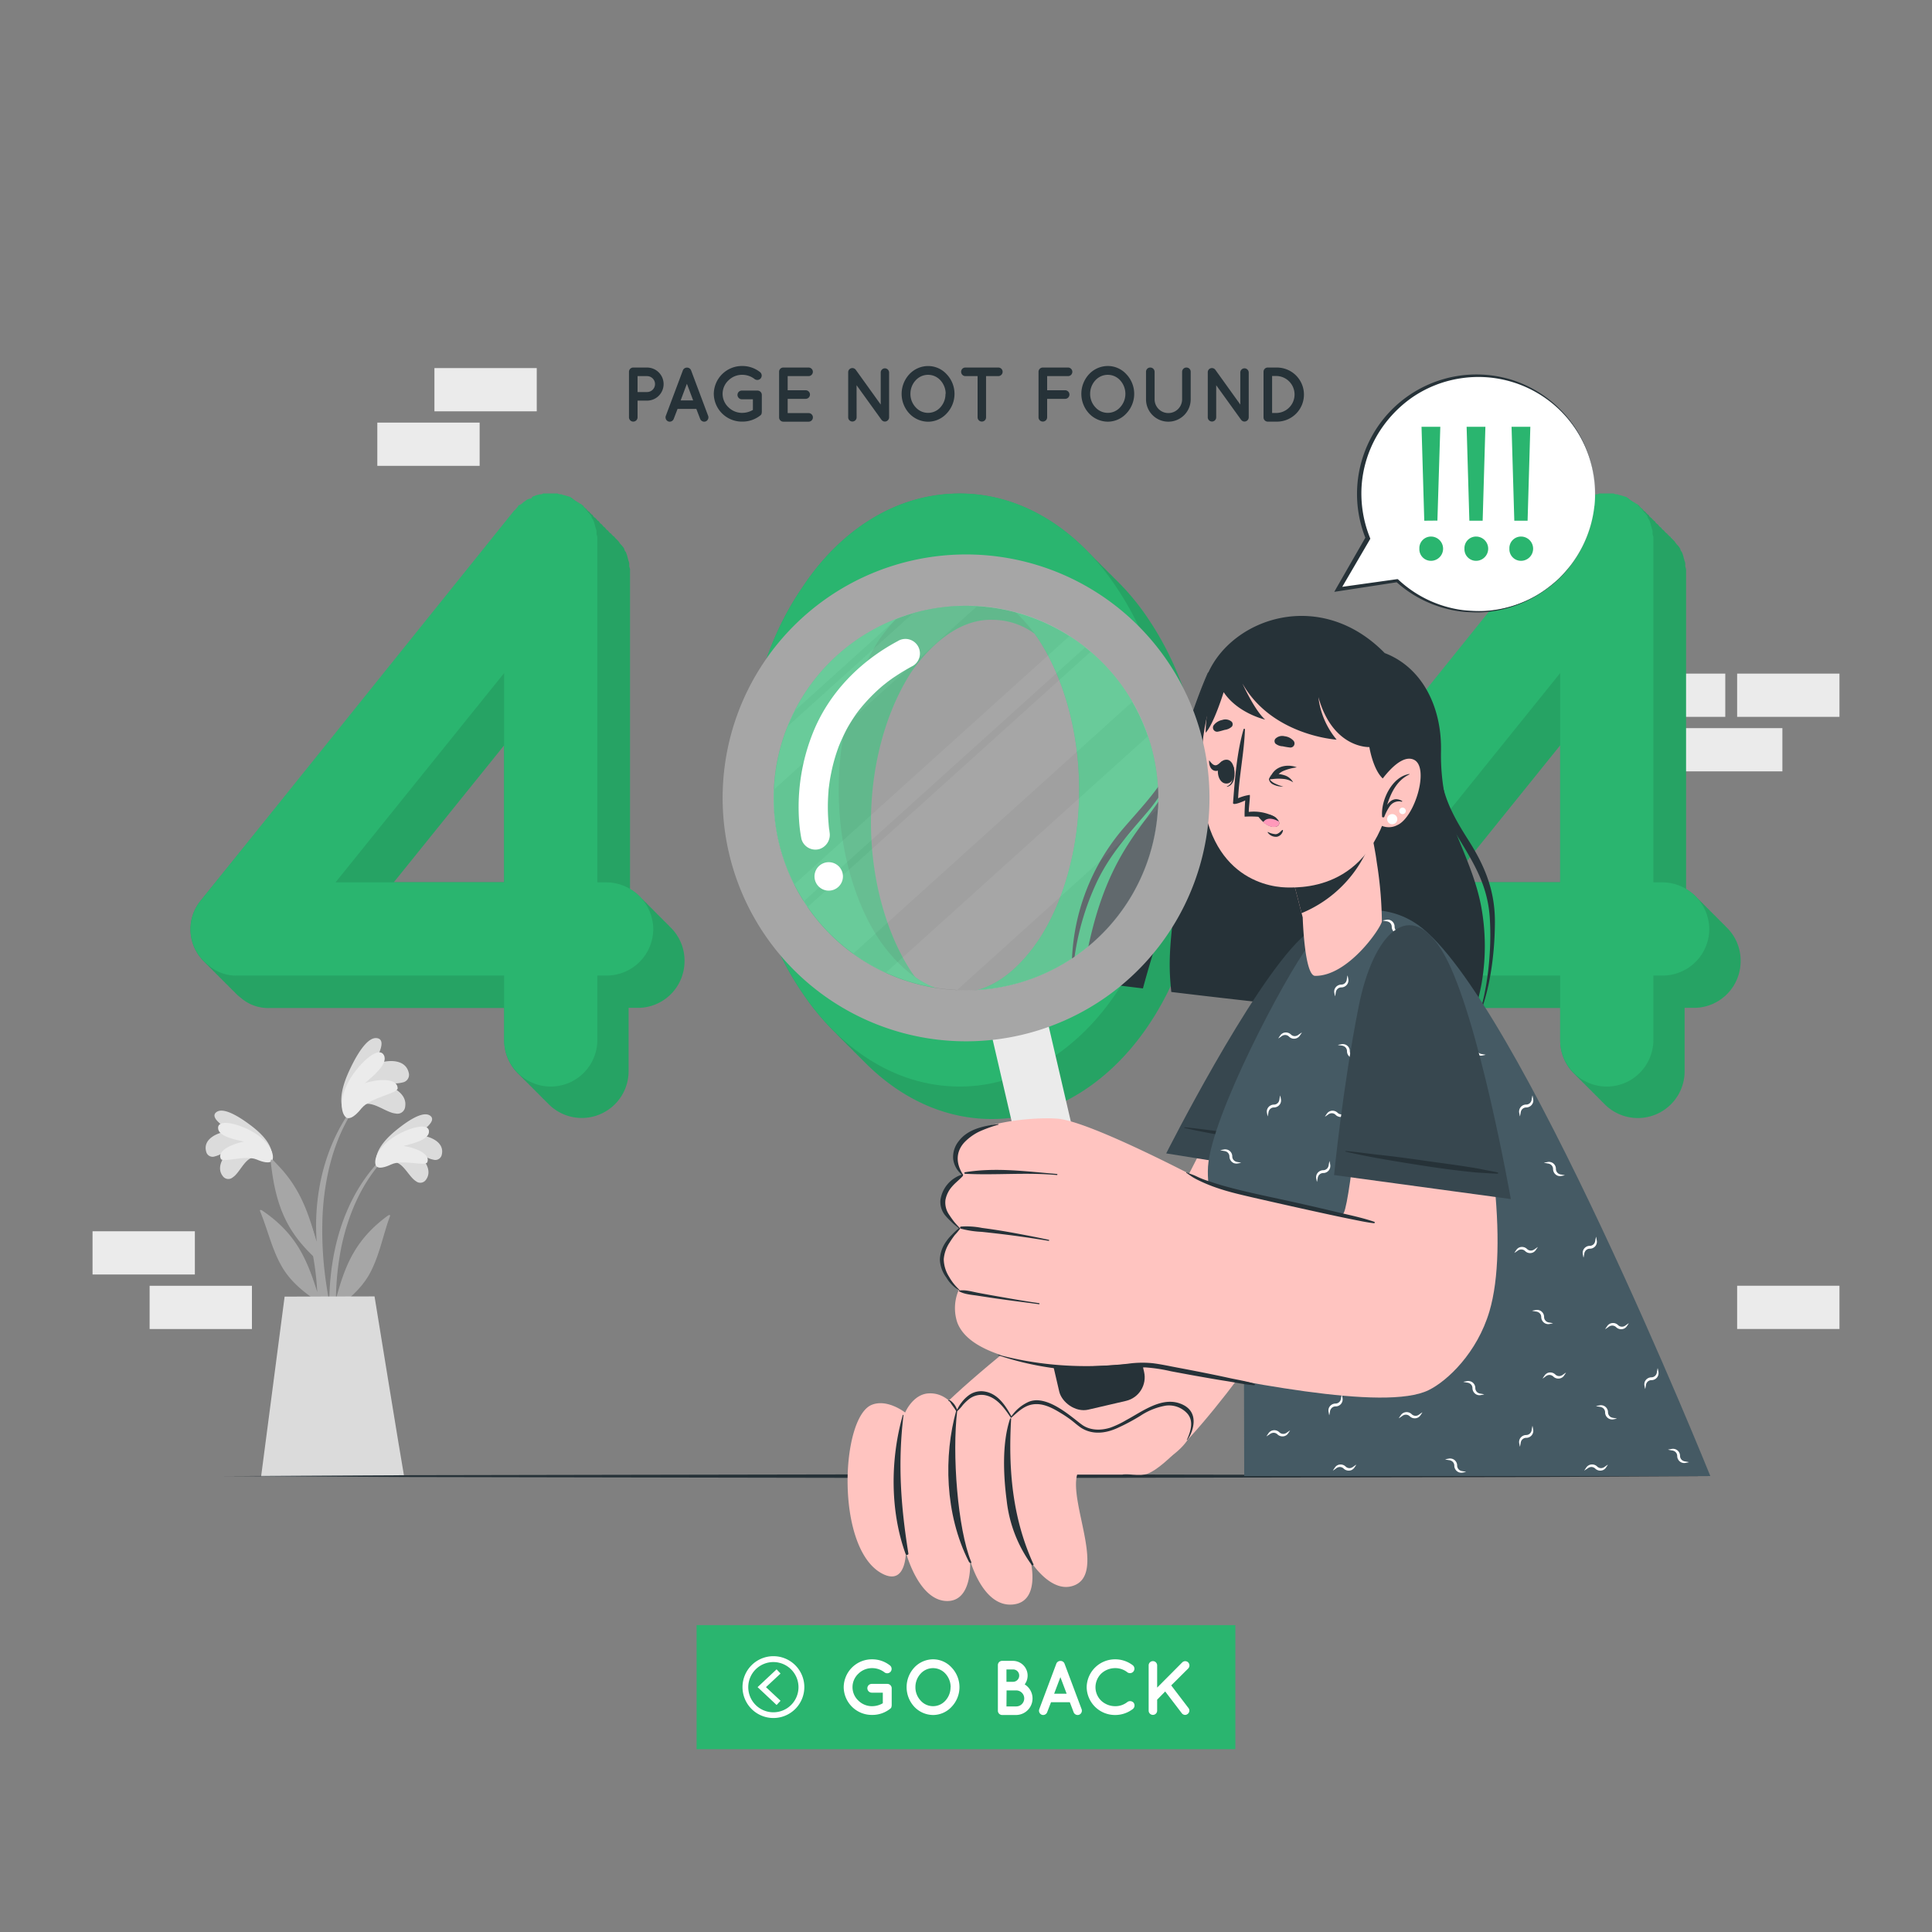 <svg xmlns="http://www.w3.org/2000/svg" viewBox="0 0 500 500"><rect x="0" y="0" width="500" height="500" fill="#808080" stroke="none"/><g id="freepik--background-complete--inject-55"><path d="M99.4,299.2c-13.68,13.39-16,34.11-13.1,52.26.08.41.72.3.72-.09,0-4.13-.13-8.22-.12-12.3.08-.19.14-.37.22-.55C90.69,335.92,94,333,96,329c2.29-4.5,3.19-9.56,4.93-14.26.17-.45-.31-.32-.63-.08-8.32,6.13-11,12.74-13.36,21.56a72.87,72.87,0,0,1,1.45-13.74c1.8-8.37,5.35-16.68,11.37-22.89A.25.25,0,0,0,99.4,299.2Z" style="fill:#a6a6a6"></path><path d="M102,300.76c2.35.08,3.83,3.84,5.66,4.94a1.77,1.77,0,0,0,2.6-.41c1.82-2.54-.68-5.67-3-7.42,1.68.69,3.07,1.9,4.88,2.25a1.71,1.71,0,0,0,2.2-1.32c.79-3.46-3.54-5-6.52-5.07,1.44-1,5.58-3.73,3.38-5.07s-7.08,2.55-8.66,3.83c-2.33,1.89-5.1,4.71-5.21,7.66C97.15,303.6,100.16,301.48,102,300.76Z" style="fill:#dbdbdb"></path><path d="M101.29,301.34c3-1.37,8.79.6,9.28-.54,1-2.32-3.62-3.91-6.12-4.22,2.3-.62,6.7-1.61,6.57-3.82-.17-2.71-6.75-.38-10.09,2.17-4.19,3.22-4.17,6.33-3.47,6.95C98.41,302.73,100.79,301.56,101.29,301.34Z" style="fill:#ebebeb"></path><path d="M68.24,297.87c14.18,12.86,17.27,33.48,15.07,51.73,0,.41-.7.33-.71-.06-.16-4.13-.19-8.23-.36-12.3l-.23-.55c-3.66-2.45-7.06-5.26-9.24-9.2-2.46-4.4-3.55-9.43-5.47-14.06-.18-.44.3-.33.62-.11,8.55,5.82,11.46,12.32,14.18,21.05a73.62,73.62,0,0,0-2-13.68c-2.12-8.3-6-16.46-12.24-22.44C67.66,298,68,297.64,68.24,297.87Z" style="fill:#a6a6a6"></path><path d="M65.73,299.53c-2.35.17-3.68,4-5.47,5.15a1.76,1.76,0,0,1-2.61-.31c-1.91-2.47.46-5.69,2.74-7.53-1.65.76-3,2-4.79,2.43A1.7,1.7,0,0,1,53.35,298c-.93-3.43,3.35-5.13,6.32-5.32-1.48-.94-5.72-3.51-3.57-4.93s7.17,2.28,8.8,3.5c2.4,1.8,5.28,4.51,5.49,7.46C70.66,302.19,67.57,300.18,65.73,299.53Z" style="fill:#dbdbdb"></path><path d="M66.43,300.08c-3.05-1.25-8.76.94-9.29-.18-1.08-2.28,3.47-4,6-4.45-2.32-.53-6.75-1.36-6.7-3.57.06-2.71,6.73-.64,10.16,1.79,4.31,3.06,4.4,6.16,3.73,6.81C69.37,301.37,66.94,300.29,66.43,300.08Z" style="fill:#ebebeb"></path><path d="M82.74,331.84a139.59,139.59,0,0,0,4.41,20.34.51.51,0,0,0,1-.2c-.93-6.26-2.63-12.42-3.56-18.68a93.45,93.45,0,0,1-1.09-19.19c.59-10.56,3.46-21.8,10.35-30.06.16-.2-.17-.47-.32-.29-13.8,16.09-11.6,35.81-11.59,37.58-2-6.66-4-14.3-11.36-21.08-.32-.29-.57-.15-.51.35C71.38,313,74.81,319.41,82,326,82.18,328,82.43,329.92,82.74,331.84Z" style="fill:#a6a6a6"></path><path d="M94,285.9c2.48-1.1,5.91,2.06,8.36,2.27a2,2,0,0,0,2.49-1.73c.61-3.55-3.55-5.54-6.87-6.17,2.09-.13,4.14.42,6.19-.13a2,2,0,0,0,1.62-2.48c-.91-4-6.19-3.4-9.31-2,1-1.77,3.91-6.68,1-7s-6.06,6.21-7.05,8.34c-1.47,3.13-2.93,7.46-1.55,10.57C90.4,291.28,92.45,287.56,94,285.9Z" style="fill:#dbdbdb"></path><path d="M93.55,286.84c2.44-2.93,9.43-3.8,9.36-5.23-.13-2.9-5.72-2.23-8.46-1.29,2.06-1.8,6.13-5.05,4.88-7.28-1.54-2.72-7.2,3-9.37,7.34-2.73,5.45-1.14,8.66-.11,8.95C91.27,289.74,93.15,287.33,93.55,286.84Z" style="fill:#ebebeb"></path><path d="M73.66,335.56l-6.08,46.5h37c-.76-4.12-7.65-46.55-7.65-46.55Z" style="fill:#dbdbdb"></path><rect x="434.79" y="188.44" width="26.48" height="11.19" transform="translate(896.07 388.07) rotate(180)" style="fill:#ebebeb"></rect><rect x="449.56" y="174.33" width="26.48" height="11.19" transform="translate(925.61 359.85) rotate(180)" style="fill:#ebebeb"></rect><rect x="420.02" y="174.33" width="26.48" height="11.19" transform="translate(866.52 359.85) rotate(180)" style="fill:#ebebeb"></rect><rect x="38.73" y="332.76" width="26.48" height="11.19" transform="translate(103.93 676.71) rotate(180)" style="fill:#ebebeb"></rect><rect x="23.96" y="318.65" width="26.48" height="11.19" transform="translate(74.39 648.49) rotate(180)" style="fill:#ebebeb"></rect><rect x="449.56" y="332.75" width="26.48" height="11.19" transform="translate(925.61 676.69) rotate(180)" style="fill:#ebebeb"></rect><rect x="112.43" y="95.26" width="26.48" height="11.19" style="fill:#ebebeb"></rect><rect x="97.65" y="109.37" width="26.48" height="11.19" style="fill:#ebebeb"></rect></g><g id="freepik--Table--inject-55"><polygon points="57.95 382.02 105.96 381.78 153.97 381.69 250 381.52 346.02 381.69 394.04 381.78 442.05 382.02 394.04 382.27 346.02 382.35 250 382.52 153.97 382.35 105.96 382.26 57.95 382.02" style="fill:#263238"></polygon></g><g id="freepik--error-404--inject-55"><path d="M173.4,239.88h0a9.17,9.17,0,0,0-.82-.83h0a10.7,10.7,0,0,0-.83-.82s0,0,0,0a10.7,10.7,0,0,0-.82-.83h0a9.17,9.17,0,0,0-.83-.82h0c-.26-.29-.54-.57-.82-.83h0a7.93,7.93,0,0,0-.82-.82h0a10.83,10.83,0,0,0-.83-.83h0a7.93,7.93,0,0,0-.82-.82s0,0,0,0a10.7,10.7,0,0,0-.83-.82s0,0,0,0a11.93,11.93,0,0,0-2.93-2.35V147.47c0-.44-.21-.66-.21-1.1a2.35,2.35,0,0,0-.22-1.31c0-.22-.21-.66-.21-.88a10.41,10.41,0,0,0-.45-1.32,1.61,1.61,0,0,1-.43-.88,6.28,6.28,0,0,0-.88-1.09c-.23-.22-.44-.65-.66-.88l-.88-.88c0-.13-.17-.27-.36-.35l-.43-.44-.05,0c0-.14-.16-.27-.35-.36l-.44-.43,0,0c0-.13-.17-.27-.36-.36l-.43-.43,0,0c0-.14-.17-.27-.36-.36l-.43-.44,0,0c0-.13-.17-.27-.36-.36l-.44-.43,0-.05c0-.13-.17-.26-.36-.35l-.43-.44-.05,0c0-.13-.16-.27-.35-.36l-.44-.43,0-.05c0-.13-.17-.26-.36-.35l-.43-.44-.05,0c0-.14-.16-.27-.35-.36l-.44-.43,0,0c0-.13-.17-.27-.36-.35l-.48-.48c0-.22-.43-.44-.66-.44a.21.21,0,0,0-.21-.22c-.44-.21-.67-.44-1.1-.66a13.54,13.54,0,0,1-1.09-.88c-.22,0-.66-.21-.88-.21-.44-.22-1.1-.22-1.32-.45a2.1,2.1,0,0,1-1.1-.21h-3.72a1.37,1.37,0,0,1-.88.21c-.66.23-1.09.23-1.32.45-.43,0-.65.21-.88.66a2.38,2.38,0,0,0-1.31.43c-.21.22-.66.45-.88.66a2.25,2.25,0,0,1-1.09.66,3,3,0,0,1-.66.88c-.22.22-.22.43-.43.43L52,233a11.71,11.71,0,0,0,1.09,16.13,7.4,7.4,0,0,0,.84.84,6.51,6.51,0,0,0,.83.83,7.4,7.4,0,0,0,.84.84,7.31,7.31,0,0,0,.83.84,7.31,7.31,0,0,0,.84.83,7.31,7.31,0,0,0,.83.84,7.31,7.31,0,0,0,.84.83,7.31,7.31,0,0,0,.83.84,7.31,7.31,0,0,0,.84.83,11.38,11.38,0,0,0,1.72,1.59,10.75,10.75,0,0,0,7.45,2.63h60.72v8.31a12,12,0,0,0,3.92,9l0,0c.26.28.53.55.8.8,0,0,0,0,0,0a10.32,10.32,0,0,0,.81.81l0,0c.26.28.53.55.81.8l0,0a10.32,10.32,0,0,0,.81.81l0,0q.39.42.81.81l0,0a8.85,8.85,0,0,0,.81.81l0,0c.25.28.52.55.8.81l0,0a10.32,10.32,0,0,0,.81.81l0,0c.25.27.52.54.8.8l0,0a12.11,12.11,0,0,0,21-8.19V260.83h2.2a12.07,12.07,0,0,0,12.27-12.06A12,12,0,0,0,173.4,239.88Zm-42.92-47v35.44H101.92Z" style="fill:#2AB56F"></path><path d="M173.4,239.88h0a9.17,9.17,0,0,0-.82-.83h0a10.7,10.7,0,0,0-.83-.82s0,0,0,0a10.7,10.7,0,0,0-.82-.83h0a9.17,9.17,0,0,0-.83-.82h0c-.26-.29-.54-.57-.82-.83h0a7.93,7.93,0,0,0-.82-.82h0a10.83,10.83,0,0,0-.83-.83h0a7.93,7.93,0,0,0-.82-.82s0,0,0,0a10.7,10.7,0,0,0-.83-.82s0,0,0,0a11.93,11.93,0,0,0-2.93-2.35V147.47c0-.44-.21-.66-.21-1.1a2.35,2.35,0,0,0-.22-1.31c0-.22-.21-.66-.21-.88a10.41,10.41,0,0,0-.45-1.32,1.61,1.61,0,0,1-.43-.88,6.28,6.28,0,0,0-.88-1.09c-.23-.22-.44-.65-.66-.88l-.88-.88c0-.13-.17-.27-.36-.35l-.43-.44-.05,0c0-.14-.16-.27-.35-.36l-.44-.43,0,0c0-.13-.17-.27-.36-.36l-.43-.43,0,0c0-.14-.17-.27-.36-.36l-.43-.44,0,0c0-.13-.17-.27-.36-.36l-.44-.43,0-.05c0-.13-.17-.26-.36-.35l-.43-.44-.05,0c0-.13-.16-.27-.35-.36l-.44-.43,0-.05c0-.13-.17-.26-.36-.35l-.43-.44-.05,0c0-.14-.16-.27-.35-.36l-.44-.43,0,0c0-.13-.17-.27-.36-.35l-.48-.48c0-.22-.43-.44-.66-.44a.21.21,0,0,0-.21-.22c-.44-.21-.67-.44-1.1-.66a13.54,13.54,0,0,1-1.09-.88c-.22,0-.66-.21-.88-.21-.44-.22-1.1-.22-1.32-.45a2.1,2.1,0,0,1-1.1-.21h-3.72a1.37,1.37,0,0,1-.88.21c-.66.23-1.09.23-1.32.45-.43,0-.65.21-.88.66a2.38,2.38,0,0,0-1.31.43c-.21.22-.66.45-.88.66a2.25,2.25,0,0,1-1.09.66,3,3,0,0,1-.66.88c-.22.22-.22.43-.43.43L52,233a11.71,11.71,0,0,0,1.09,16.13,7.4,7.4,0,0,0,.84.84,6.51,6.51,0,0,0,.83.83,7.4,7.4,0,0,0,.84.84,7.31,7.31,0,0,0,.83.84,7.31,7.31,0,0,0,.84.83,7.31,7.31,0,0,0,.83.84,7.31,7.31,0,0,0,.84.83,7.31,7.31,0,0,0,.83.84,7.31,7.31,0,0,0,.84.83,11.38,11.38,0,0,0,1.72,1.59,10.75,10.75,0,0,0,7.45,2.63h60.72v8.31a12,12,0,0,0,3.92,9l0,0c.26.28.53.55.8.8,0,0,0,0,0,0a10.32,10.32,0,0,0,.81.81l0,0c.26.28.53.55.81.8l0,0a10.32,10.32,0,0,0,.81.81l0,0q.39.42.81.81l0,0a8.85,8.85,0,0,0,.81.81l0,0c.25.28.52.55.8.81l0,0a10.32,10.32,0,0,0,.81.81l0,0c.25.27.52.54.8.8l0,0a12.11,12.11,0,0,0,21-8.19V260.83h2.2a12.07,12.07,0,0,0,12.27-12.06A12,12,0,0,0,173.4,239.88Zm-42.92-47v35.44H101.92Z" style="opacity:0.1"></path><path d="M169.06,240.41a12.07,12.07,0,0,1-12.28,12.06h-2.19v16.67a12.06,12.06,0,0,1-24.12,0V252.47H61.4A10.71,10.71,0,0,1,54,249.84,11.73,11.73,0,0,1,52,233L133.1,132.09c.22,0,.22-.21.44-.43a3,3,0,0,0,.66-.88,2.35,2.35,0,0,0,1.1-.66c.21-.22.65-.44.87-.66a2.36,2.36,0,0,1,1.32-.44c.22-.43.44-.65.88-.65.21-.22.65-.22,1.31-.44a1.32,1.32,0,0,0,.88-.22h3.73a1.93,1.93,0,0,0,1.09.22c.22.22.88.22,1.32.44.22,0,.66.22.88.22.43.43.87.65,1.09.87.44.22.66.44,1.1.66a.22.22,0,0,1,.22.22c.22,0,.66.22.66.44l.87.88c.22.22.44.65.66.87a6,6,0,0,1,.88,1.1,1.67,1.67,0,0,0,.44.88,8,8,0,0,1,.43,1.31c0,.22.22.66.22.88a2.38,2.38,0,0,1,.22,1.32c0,.43.22.65.22,1.09v89.24h2.19A12.22,12.22,0,0,1,169.06,240.41Zm-38.59-66.22L86.84,228.35h43.63Z" style="fill:#2AB56F"></path><path d="M297.33,160.4A62.28,62.28,0,0,0,288.75,150a4.4,4.4,0,0,0-.38-.37l-.11-.11c-.1-.11-.2-.22-.31-.32-.28-.3-.58-.58-.87-.87l-.08-.07-.3-.3a1.14,1.14,0,0,0-.11-.11c-.1-.11-.2-.22-.31-.32-.28-.3-.58-.58-.87-.87l-.08-.07-.3-.3-.11-.11c-.1-.11-.2-.22-.31-.32-.28-.3-.58-.58-.87-.87l-.08-.07-.3-.3s-.07-.08-.11-.11a3.22,3.22,0,0,0-.32-.32c-.27-.31-.57-.58-.86-.87l-.08-.07a2.83,2.83,0,0,0-.3-.3s-.07-.08-.11-.11c-8.81-9.08-20.29-15.09-33.17-15.09-17.33,0-31.57,10.31-40.79,24.33-9.65,14-14.68,32.25-14.9,52.41.22,20,5.25,38.37,14.9,52.41a65.26,65.26,0,0,0,8.49,10.29l.44.43,0,.05.78.78c.13.15.27.28.4.41l.44.43.05.05.78.78.4.42.44.42a.12.12,0,0,1,.05.05l.78.78.4.42.44.42a.1.1,0,0,1,.05.06l.78.78.41.41.43.42.06.06.78.78c8.66,8.65,19.84,14.46,32.69,14.46,16.88,0,31.35-10.53,40.57-24.35,9.42-14,14.69-32.45,14.69-52.4C312,192.64,306.75,174.44,297.33,160.4ZM268.8,243.27c-6.36,9.42-13.6,13.59-20.39,13.59a20.15,20.15,0,0,1-11.57-4c-.31-.4-.61-.82-.91-1.26-6.14-9.21-10.53-23.24-10.53-38.81,0-15.79,4.39-29.6,10.53-39,6.59-9.21,14-13.59,20.83-13.38a18.35,18.35,0,0,1,11,3.6c.35.47.69.93,1,1.42,6.14,9.43,10.52,23.24,10.52,39C279.32,220,274.94,234.05,268.8,243.27Z" style="fill:#2AB56F"></path><path d="M297.33,160.4A62.28,62.28,0,0,0,288.75,150a4.4,4.4,0,0,0-.38-.37l-.11-.11c-.1-.11-.2-.22-.31-.32-.28-.3-.58-.58-.87-.87l-.08-.07-.3-.3a1.14,1.14,0,0,0-.11-.11c-.1-.11-.2-.22-.31-.32-.28-.3-.58-.58-.87-.87l-.08-.07-.3-.3-.11-.11c-.1-.11-.2-.22-.31-.32-.28-.3-.58-.58-.87-.87l-.08-.07-.3-.3s-.07-.08-.11-.11a3.22,3.22,0,0,0-.32-.32c-.27-.31-.57-.58-.86-.87l-.08-.07a2.83,2.83,0,0,0-.3-.3s-.07-.08-.11-.11c-8.81-9.08-20.29-15.09-33.17-15.09-17.33,0-31.57,10.31-40.79,24.33-9.65,14-14.68,32.25-14.9,52.41.22,20,5.25,38.37,14.9,52.41a65.26,65.26,0,0,0,8.49,10.29l.44.43,0,.05.78.78c.13.15.27.28.4.41l.44.43.05.05.78.78.4.42.44.42a.12.12,0,0,1,.05.05l.78.78.4.42.44.42a.1.1,0,0,1,.05.06l.78.78.41.41.43.42.06.06.78.78c8.66,8.65,19.84,14.46,32.69,14.46,16.88,0,31.35-10.53,40.57-24.35,9.42-14,14.69-32.45,14.69-52.4C312,192.64,306.75,174.44,297.33,160.4ZM268.8,243.27c-6.36,9.42-13.6,13.59-20.39,13.59a20.15,20.15,0,0,1-11.57-4c-.31-.4-.61-.82-.91-1.26-6.14-9.21-10.53-23.24-10.53-38.81,0-15.79,4.39-29.6,10.53-39,6.59-9.21,14-13.59,20.83-13.38a18.35,18.35,0,0,1,11,3.6c.35.47.69.93,1,1.42,6.14,9.43,10.52,23.24,10.52,39C279.32,220,274.94,234.05,268.8,243.27Z" style="opacity:0.1"></path><path d="M192.71,204.45c.22-20.17,5.27-38.37,14.91-52.4,9.21-14,23.46-24.34,40.79-24.34,16.88,0,31.35,10.31,40.56,24.34,9.43,14,14.69,32.23,14.69,52.4,0,20-5.26,38.38-14.69,52.41-9.21,13.81-23.68,24.34-40.56,24.34-17.33,0-31.58-10.53-40.79-24.34C198,242.83,192.93,224.41,192.71,204.45Zm86.61,0c0-15.78-4.38-29.6-10.52-39-6.36-9.21-13.59-13.59-20.39-13.37-6.8-.22-14.26,4.16-20.83,13.37-6.14,9.43-10.53,23.25-10.53,39,0,15.57,4.39,29.61,10.53,38.81,6.57,9.43,14,13.6,20.83,13.6s14-4.17,20.39-13.6C274.94,234.06,279.32,220,279.32,204.45Z" style="fill:#2AB56F"></path><path d="M446.71,239.88h0c-.26-.29-.54-.57-.82-.83h0c-.27-.29-.55-.56-.83-.82,0,0,0,0,0,0-.27-.29-.54-.57-.82-.83h0c-.27-.29-.55-.57-.83-.82h0c-.27-.29-.54-.57-.82-.83h0c-.27-.29-.55-.57-.83-.82h0c-.27-.29-.55-.57-.82-.83h0a10.57,10.57,0,0,0-.82-.82s0,0,0,0c-.27-.29-.55-.56-.83-.82,0,0,0,0,0,0a11.75,11.75,0,0,0-2.94-2.35V147.47c0-.44-.21-.66-.21-1.1a2.35,2.35,0,0,0-.22-1.31c0-.22-.21-.66-.21-.88a10.41,10.41,0,0,0-.45-1.32,1.69,1.69,0,0,1-.43-.88,5.83,5.83,0,0,0-.88-1.09c-.23-.22-.44-.65-.66-.88l-.88-.88c0-.13-.17-.27-.36-.35l-.43-.44-.05,0c0-.14-.16-.27-.35-.36l-.44-.43,0,0c0-.13-.17-.27-.36-.36l-.43-.43,0,0c0-.14-.17-.27-.36-.36l-.43-.44,0,0c0-.13-.17-.27-.36-.36l-.44-.43,0-.05c0-.13-.17-.26-.36-.35l-.43-.44-.05,0c0-.13-.16-.27-.35-.36l-.44-.43,0-.05c0-.13-.17-.26-.36-.35l-.43-.44-.05,0c0-.14-.16-.27-.35-.36l-.44-.43,0,0c0-.13-.17-.27-.36-.35l-.48-.48c0-.22-.43-.44-.66-.44a.22.22,0,0,0-.22-.22c-.43-.21-.66-.44-1.09-.66a13.54,13.54,0,0,1-1.09-.88c-.22,0-.66-.21-.88-.21-.44-.22-1.09-.22-1.32-.45a2.08,2.08,0,0,1-1.1-.21h-3.72a1.37,1.37,0,0,1-.88.21c-.66.23-1.09.23-1.32.45-.43,0-.65.21-.88.66a2.4,2.4,0,0,0-1.31.43c-.21.22-.66.45-.87.66a2.35,2.35,0,0,1-1.1.66,3.18,3.18,0,0,1-.66.88c-.22.22-.22.43-.43.43L325.28,233a11.71,11.71,0,0,0,1.09,16.13,7.4,7.4,0,0,0,.84.84,6.51,6.51,0,0,0,.83.83,7.4,7.4,0,0,0,.84.84,295.81,295.81,0,0,1,2.5,2.51,98.61,98.61,0,0,1,1.67,1.67,7.31,7.31,0,0,0,.84.83,11.38,11.38,0,0,0,1.72,1.59,10.75,10.75,0,0,0,7.45,2.63h60.72v8.31a12,12,0,0,0,3.92,9s0,0,0,0c.26.29.54.56.81.81l0,0c.25.28.52.54.8.8l0,0a10.42,10.42,0,0,0,.82.81l0,0c.26.28.52.54.8.8l0,0c.26.29.54.56.82.82l0,0c.26.28.52.55.8.8l0,0c.26.29.54.56.82.82l0,0c.26.28.52.55.8.8l0,0a10.45,10.45,0,0,0,.81.82l0,0a12.11,12.11,0,0,0,21-8.2V260.83h2.2a12.08,12.08,0,0,0,12.29-12.06A12,12,0,0,0,446.71,239.88Zm-42.93-47v35.44H375.22Z" style="fill:#2AB56F"></path><path d="M446.71,239.88h0c-.26-.29-.54-.57-.82-.83h0c-.27-.29-.55-.56-.83-.82,0,0,0,0,0,0-.27-.29-.54-.57-.82-.83h0c-.27-.29-.55-.57-.83-.82h0c-.27-.29-.54-.57-.82-.83h0c-.27-.29-.55-.57-.83-.82h0c-.27-.29-.55-.57-.82-.83h0a10.57,10.57,0,0,0-.82-.82s0,0,0,0c-.27-.29-.55-.56-.83-.82,0,0,0,0,0,0a11.75,11.75,0,0,0-2.94-2.35V147.47c0-.44-.21-.66-.21-1.1a2.35,2.35,0,0,0-.22-1.31c0-.22-.21-.66-.21-.88a10.41,10.41,0,0,0-.45-1.32,1.69,1.69,0,0,1-.43-.88,5.83,5.83,0,0,0-.88-1.09c-.23-.22-.44-.65-.66-.88l-.88-.88c0-.13-.17-.27-.36-.35l-.43-.44-.05,0c0-.14-.16-.27-.35-.36l-.44-.43,0,0c0-.13-.17-.27-.36-.36l-.43-.43,0,0c0-.14-.17-.27-.36-.36l-.43-.44,0,0c0-.13-.17-.27-.36-.36l-.44-.43,0-.05c0-.13-.17-.26-.36-.35l-.43-.44-.05,0c0-.13-.16-.27-.35-.36l-.44-.43,0-.05c0-.13-.17-.26-.36-.35l-.43-.44-.05,0c0-.14-.16-.27-.35-.36l-.44-.43,0,0c0-.13-.17-.27-.36-.35l-.48-.48c0-.22-.43-.44-.66-.44a.22.22,0,0,0-.22-.22c-.43-.21-.66-.44-1.09-.66a13.54,13.54,0,0,1-1.09-.88c-.22,0-.66-.21-.88-.21-.44-.22-1.09-.22-1.32-.45a2.08,2.08,0,0,1-1.1-.21h-3.72a1.37,1.37,0,0,1-.88.21c-.66.23-1.09.23-1.32.45-.43,0-.65.21-.88.66a2.4,2.4,0,0,0-1.31.43c-.21.22-.66.45-.87.66a2.35,2.35,0,0,1-1.1.66,3.18,3.18,0,0,1-.66.88c-.22.22-.22.43-.43.43L325.28,233a11.71,11.71,0,0,0,1.09,16.13,7.4,7.4,0,0,0,.84.84,6.51,6.51,0,0,0,.83.83,7.4,7.4,0,0,0,.84.84,295.81,295.81,0,0,1,2.5,2.51,98.61,98.61,0,0,1,1.67,1.67,7.31,7.31,0,0,0,.84.83,11.38,11.38,0,0,0,1.72,1.59,10.75,10.75,0,0,0,7.45,2.63h60.72v8.31a12,12,0,0,0,3.92,9s0,0,0,0c.26.29.54.56.81.81l0,0c.25.28.52.54.8.8l0,0a10.42,10.42,0,0,0,.82.81l0,0c.26.28.52.54.8.8l0,0c.26.29.54.56.82.82l0,0c.26.28.52.55.8.8l0,0c.26.29.54.56.82.82l0,0c.26.28.52.55.8.8l0,0a10.45,10.45,0,0,0,.81.82l0,0a12.11,12.11,0,0,0,21-8.2V260.83h2.2a12.08,12.08,0,0,0,12.29-12.06A12,12,0,0,0,446.71,239.88Zm-42.93-47v35.44H375.22Z" style="opacity:0.1"></path><path d="M442.36,240.41a12.07,12.07,0,0,1-12.28,12.06h-2.19v16.67a12.06,12.06,0,0,1-24.12,0V252.47H334.7a10.71,10.71,0,0,1-7.45-2.63,11.73,11.73,0,0,1-2-16.88L406.4,132.09c.22,0,.22-.21.44-.43a3,3,0,0,0,.66-.88,2.35,2.35,0,0,0,1.1-.66c.22-.22.66-.44.88-.66a2.3,2.3,0,0,1,1.31-.44c.22-.43.44-.65.87-.65.22-.22.66-.22,1.32-.44a1.32,1.32,0,0,0,.88-.22h3.73a1.93,1.93,0,0,0,1.09.22c.22.22.88.22,1.32.44.22,0,.66.22.88.22.44.43.87.65,1.09.87.44.22.66.44,1.1.66a.22.22,0,0,1,.22.22c.22,0,.65.22.65.44l.88.88c.22.22.44.65.66.87a6,6,0,0,1,.88,1.1,1.67,1.67,0,0,0,.44.88,9,9,0,0,1,.44,1.31c0,.22.21.66.21.88a2.38,2.38,0,0,1,.22,1.32c0,.43.22.65.22,1.09v89.24h2.19A12.22,12.22,0,0,1,442.36,240.41Zm-38.59-66.22-43.63,54.16h43.63Z" style="fill:#2AB56F"></path><path d="M167.49,103.68H165V108a1.11,1.11,0,0,1-2.22,0V96.22a1.1,1.1,0,0,1,1.1-1.1h3.58a4.28,4.28,0,1,1,0,8.56ZM165,101.46h2.46a2.06,2.06,0,1,0,0-4.12H165Z" style="fill:#263238"></path><path d="M180.21,105.83h-4.86l-1,2.6a1.12,1.12,0,0,1-1,.7,1.16,1.16,0,0,1-.38-.06,1.13,1.13,0,0,1-.66-1.44l4.42-11.79a1.12,1.12,0,0,1,1.06-.7,1.1,1.1,0,0,1,1.06.7l4.42,11.79a1.13,1.13,0,0,1-.66,1.44,1.12,1.12,0,0,1-1.4-.64Zm-.82-2.2-1.62-4.31-1.62,4.31Z" style="fill:#263238"></path><path d="M184.73,101.94a7.29,7.29,0,0,1,7.38-7.22,7.39,7.39,0,0,1,4.56,1.56,1.15,1.15,0,0,1,.22,1.62,1.16,1.16,0,0,1-1.62.18A5.2,5.2,0,0,0,192.11,97a5,5,0,0,0-3.6,1.46,4.75,4.75,0,0,0,0,6.93,5,5,0,0,0,3.6,1.46,5.52,5.52,0,0,0,2.74-.76v-2.75H192a1.15,1.15,0,0,1-1.14-1.14,1.12,1.12,0,0,1,1.14-1.12h4a1.13,1.13,0,0,1,1.16,1.12v4.43a1.72,1.72,0,0,1-.06.34s0,.06,0,.1v0a1,1,0,0,1-.38.48,7.38,7.38,0,0,1-4.54,1.56A7.27,7.27,0,0,1,184.73,101.94Z" style="fill:#263238"></path><path d="M201.63,108V96.22a1.08,1.08,0,0,1,1.1-1.1h6.54a1.11,1.11,0,0,1,1.1,1.1,1.13,1.13,0,0,1-1.1,1.12h-5.42V101h4.66a1.11,1.11,0,0,1,0,2.22h-4.66v3.69h5.42a1.11,1.11,0,0,1,0,2.22h-6.48s0,0,0,0l0,0A1.1,1.1,0,0,1,201.63,108Z" style="fill:#263238"></path><path d="M221.69,108a1.09,1.09,0,1,1-2.18,0V96.38a1.08,1.08,0,0,1,.44-.92,1.1,1.1,0,0,1,1.52.24l6.46,9V96.4A1.09,1.09,0,0,1,229,95.32a1.11,1.11,0,0,1,1.1,1.08V108a1.11,1.11,0,0,1-1.1,1.1,1.08,1.08,0,0,1-.82-.4.53.53,0,0,1-.1-.12l-6.4-8.89Z" style="fill:#263238"></path><path d="M245,96.86A7.36,7.36,0,0,1,245,107a6.55,6.55,0,0,1-4.78,2.14,6.75,6.75,0,0,1-4.9-2.14,7.47,7.47,0,0,1,0-10.13,6.67,6.67,0,0,1,4.9-2.14A6.48,6.48,0,0,1,245,96.86Zm-.26,5.06a5.18,5.18,0,0,0-1.36-3.5,4.32,4.32,0,0,0-6.4,0,5.09,5.09,0,0,0-1.36,3.5,5,5,0,0,0,1.36,3.49,4.28,4.28,0,0,0,6.4,0A5.12,5.12,0,0,0,244.69,101.92Z" style="fill:#263238"></path><path d="M258.37,97.34h-3.18V108a1.08,1.08,0,0,1-1.1,1.1A1.1,1.1,0,0,1,253,108V97.34h-3.16a1.11,1.11,0,0,1-1.1-1.12,1.08,1.08,0,0,1,1.1-1.1h8.54a1.1,1.1,0,0,1,1.1,1.1A1.13,1.13,0,0,1,258.37,97.34Z" style="fill:#263238"></path><path d="M268.77,108V96.22a1.1,1.1,0,0,1,1.1-1.1h6.54a1.11,1.11,0,0,1,0,2.22H271V101h4.66a1.11,1.11,0,0,1,0,2.22H271V108a1.11,1.11,0,0,1-1.12,1.1A1.1,1.1,0,0,1,268.77,108Z" style="fill:#263238"></path><path d="M291.51,96.86a7.36,7.36,0,0,1,0,10.13,6.55,6.55,0,0,1-4.78,2.14,6.75,6.75,0,0,1-4.9-2.14,7.47,7.47,0,0,1,0-10.13,6.67,6.67,0,0,1,4.9-2.14A6.48,6.48,0,0,1,291.51,96.86Zm-.26,5.06a5.18,5.18,0,0,0-1.36-3.5,4.32,4.32,0,0,0-6.4,0,5.09,5.09,0,0,0-1.36,3.5,5,5,0,0,0,1.36,3.49,4.28,4.28,0,0,0,6.4,0A5.12,5.12,0,0,0,291.25,101.92Z" style="fill:#263238"></path><path d="M302.37,109.13a5.77,5.77,0,0,1-5.78-5.79V96.22a1.08,1.08,0,0,1,1.1-1.1,1.11,1.11,0,0,1,1.12,1.1v7.12a3.56,3.56,0,1,0,7.12,0V96.22a1.1,1.1,0,0,1,1.12-1.1,1.08,1.08,0,0,1,1.1,1.1v7.12A5.78,5.78,0,0,1,302.37,109.13Z" style="fill:#263238"></path><path d="M314.75,108a1.09,1.09,0,1,1-2.18,0V96.38a1.08,1.08,0,0,1,.44-.92,1.1,1.1,0,0,1,1.52.24l6.46,9V96.4a1.09,1.09,0,0,1,1.08-1.08,1.11,1.11,0,0,1,1.1,1.08V108a1.11,1.11,0,0,1-1.1,1.1,1.08,1.08,0,0,1-.82-.4.53.53,0,0,1-.1-.12l-6.4-8.89Z" style="fill:#263238"></path><path d="M327,108V96.22a1.08,1.08,0,0,1,1.1-1.1h2.36a7,7,0,0,1,0,14h-2.36A1.1,1.1,0,0,1,327,108Zm2.22-1.12h1.24a4.79,4.79,0,0,0,0-9.57h-1.24Z" style="fill:#263238"></path><rect x="180.28" y="420.58" width="139.43" height="32.11" style="fill:#2AB56F"></rect><path d="M218.35,436.66a7.29,7.29,0,0,1,7.38-7.23,7.39,7.39,0,0,1,4.56,1.56,1.15,1.15,0,0,1,.22,1.62,1.16,1.16,0,0,1-1.62.18,5.2,5.2,0,0,0-3.16-1.08,5,5,0,0,0-3.6,1.46,4.75,4.75,0,0,0,0,6.93,5,5,0,0,0,3.6,1.46,5.52,5.52,0,0,0,2.74-.76v-2.74h-2.86a1.15,1.15,0,0,1-1.14-1.14,1.13,1.13,0,0,1,1.14-1.13h4a1.14,1.14,0,0,1,1.16,1.13v4.42a1.72,1.72,0,0,1-.06.34l0,.1v0a1,1,0,0,1-.38.48,7.38,7.38,0,0,1-4.54,1.56A7.27,7.27,0,0,1,218.35,436.66Z" style="fill:#fff"></path><path d="M246.29,431.57a7.36,7.36,0,0,1,0,10.13,6.55,6.55,0,0,1-4.78,2.14,6.75,6.75,0,0,1-4.9-2.14,7.47,7.47,0,0,1,0-10.13,6.67,6.67,0,0,1,4.9-2.14A6.48,6.48,0,0,1,246.29,431.57Zm-.26,5.07a5.21,5.21,0,0,0-1.36-3.51,4.32,4.32,0,0,0-6.4,0,5.11,5.11,0,0,0-1.36,3.51,5,5,0,0,0,1.36,3.48,4.28,4.28,0,0,0,6.4,0A5.09,5.09,0,0,0,246,436.64Z" style="fill:#fff"></path><path d="M258.25,442.74V430.93a1.1,1.1,0,0,1,1.1-1.1h2.84a3.81,3.81,0,0,1,3,6.09,4.28,4.28,0,0,1-2.26,7.92h-3.54a0,0,0,0,1,0,0s0,0-.06,0A1.11,1.11,0,0,1,258.25,442.74Zm2.22-7.49h1.72a1.6,1.6,0,0,0,1.58-1.62,1.57,1.57,0,0,0-1.58-1.58h-1.72Zm0,6.37H263a2.07,2.07,0,0,0,0-4.14h-2.5Z" style="fill:#fff"></path><path d="M276.87,440.54H272l-1,2.6a1.12,1.12,0,0,1-1,.7,1.16,1.16,0,0,1-.38-.06,1.13,1.13,0,0,1-.66-1.44l4.42-11.79a1.12,1.12,0,0,1,1.06-.7,1.1,1.1,0,0,1,1.06.7l4.42,11.79a1.13,1.13,0,0,1-.66,1.44,1.12,1.12,0,0,1-1.4-.64Zm-.82-2.2-1.62-4.3-1.62,4.3Z" style="fill:#fff"></path><path d="M281.23,436.64a7.34,7.34,0,0,1,7.34-7.21,7.48,7.48,0,0,1,4.62,1.56,1.15,1.15,0,0,1-1.4,1.82,5,5,0,0,0-3.22-1.1,5.29,5.29,0,0,0-3.6,1.44,5,5,0,0,0-1.46,3.49,4.86,4.86,0,0,0,1.46,3.48,5.29,5.29,0,0,0,3.6,1.44,5,5,0,0,0,3.22-1.1,1.21,1.21,0,0,1,1.6.22,1.18,1.18,0,0,1-.2,1.6,7.48,7.48,0,0,1-4.62,1.56A7.32,7.32,0,0,1,281.23,436.64Z" style="fill:#fff"></path><path d="M297.27,442.74V431a1.1,1.1,0,0,1,2.2,0v5.75l6.48-6.51a1.09,1.09,0,0,1,1.56,0,1.12,1.12,0,0,1,0,1.56l-4.4,4.38,4.44,5.83a1.07,1.07,0,0,1-.16,1.54,1,1,0,0,1-.7.26,1.08,1.08,0,0,1-.82-.4l-4.32-5.66-2.08,2.12v2.84a1.1,1.1,0,1,1-2.2,0Z" style="fill:#fff"></path><polygon points="200.98 441.25 196.06 436.63 200.98 432.02 202 433.11 198.23 436.63 202 440.16 200.98 441.25" style="fill:#fff"></polygon><path d="M200.16,444.62a8,8,0,1,1,8-8A8,8,0,0,1,200.16,444.62Zm0-14.48a6.5,6.5,0,1,0,6.49,6.5A6.51,6.51,0,0,0,200.16,430.14Z" style="fill:#fff"></path></g><g id="freepik--Character--inject-55"><path d="M280.27,252.75a1,1,0,0,0,.65,1.09c1.05.16,2.33.33,3.75.53,4.23-9.18,8.55-16.41,7.33-13.55a51.85,51.85,0,0,0-3.63,14.06c1.65.22,5.5.69,7.42.92,4.42-16.38,9.29-28.42,8.72-24.64-2.32,15.25-1.91,20.23-1.38,25.56,17.93,2.18,41.48,4.76,58.55,6.23,2.79-9,5.4-18.84,5.64-18.12,1.87,5.35,1.83,12.91,1.36,18.71,5.44.43,9.8.66,12.47.66,0,0,2-7.62,2.36-10.14a56.27,56.27,0,0,0-.18-19.46c-1.23-6.56-3.85-12.46-6.3-18.49A.81.81,0,0,0,377,216s0,0,0,0a56,56,0,0,1-3.48-12.29.25.25,0,0,1,0-.1,55.34,55.34,0,0,1-.59-9.29c.22-11.38-4.88-21.61-14.57-25.31-16.55-16.91-39.28-9.15-45.7,5.15l0,0c-2.51,6.41-5,14.78-7.17,21.23,0,0,0,0,0,0a.07.07,0,0,1,0,.07v0a65.64,65.64,0,0,1-2.91,7.42C296.63,214.4,285.17,220.34,280.27,252.75Z" style="fill:#263238"></path><path d="M362.35,172.37c6.21,4.11,9.75,9.72,10,18.06.16,4.86,0,9.59,1.37,14.26,1.37,4.82,3.85,8.88,6.42,12.93,4.07,6.44,6.75,12.76,6.74,20.92s-1.24,18-4.53,25.49c0,.05-.08,0-.06,0,2.8-7.65,3.82-18.43,3.25-26.69-.63-9.08-4.87-15.06-9.13-22.23a38.45,38.45,0,0,1-5.51-18.82c-.12-4.12.32-8.37-.88-12.33-1.42-4.72-4.82-7.91-8.22-10.76C361.35,172.79,361.88,172.06,362.35,172.37Z" style="fill:#263238"></path><path d="M290.36,214.81c5.18-6.09,10.47-11.22,13.89-19,3.11-7.09,5.2-14.66,8.35-21.73,0-.12.21-.06.16.07-5,12.6-6.92,25.54-15.66,35.81-4.76,5.58-9.47,10.73-12.89,17.58a67.83,67.83,0,0,0-6.46,23c0,.28-.37.24-.37,0A55.61,55.61,0,0,1,290.36,214.81Z" style="fill:#263238"></path><path d="M240,370S288.27,383,296.25,381.6s34.92-37.66,40.9-50.81,15.91-78.57,14-85.77-11.9-7.3-20.33,11.26S302.46,315.64,298.91,319,236.11,366.52,240,370Z" style="fill: rgb(255, 196, 192);"></path><path d="M292.06,377.3c-7.4-3.87-16.41-13.26-22.55-14.24a7.13,7.13,0,0,0-7.67,3.66s-2.82-6.27-8.54-6.24c-2.93,0-5.49,4.72-5.49,4.72s-2.49-4.93-7.56-4.59c-4.05.27-6,4.95-6,4.95s-4.58-3.62-8.62-2c-8.18,3.23-9.54,38,3.06,43.88,5.87,2.74,5.74-5.77,5.74-5.77s3.14,12.2,10.3,12.66,6.33-10.58,6.33-10.58,3.15,11.79,10.62,11.52c7.78-.27,5.06-11.18,5.06-11.18s4.94,7.94,10.61,6.42c9.37-2.5-.7-21.32,1.42-28.89h11.77Z" style="fill: rgb(255, 196, 192);"></path><path d="M281.38,369.9c7.33,3.06,15.69-8.51,23.23-5.82,9.78,3.49.74,15.56-14.08,17.52H278.76Z" style="fill: rgb(255, 196, 192);"></path><path d="M233.82,366.25a.09.09,0,0,0-.18,0c-3.23,11.33-3.32,24.77.73,35.91.13.36.79.31.72-.12C233.11,389.72,232.33,378.66,233.82,366.25Z" style="fill:#263238"></path><path d="M247.74,365c0-.14-.21-.17-.25,0-3.27,11.7-3,26.83,3.23,39.13.21.42.83.58.62.08C247.85,395.73,246.34,376.19,247.74,365Z" style="fill:#263238"></path><path d="M267.46,404.82c-5.47-12-6.54-24.57-5.78-37.63,0-.17-.23-.17-.28,0-2.11,6.29-1.72,14.66-.87,21.15A34.7,34.7,0,0,0,267,405C267.18,405.21,267.58,405.08,267.46,404.82Z" style="fill:#263238"></path><path d="M305.19,363.16c-4.8-1.6-9.73,2.24-13.77,4.39a24,24,0,0,1-4.07,1.93c-3.2,1-5.57.36-7-.53-2.24-1.43-9.23-8.41-14.28-6.09a10.76,10.76,0,0,0-4.32,3.67c-1.54-2.8-3.51-5.85-6.92-6.41a5.4,5.4,0,0,0-4.28,1.11,8.78,8.78,0,0,0-1.68,1.71,7.93,7.93,0,0,0-1.16,1.91.64.64,0,0,1,0-.07l-.11-.21-.21-.43a4.49,4.49,0,0,0-1.19-1.49,1,1,0,0,0-.73-.3.08.08,0,0,0,0,.16,1.16,1.16,0,0,1,.54.53c.16.24.31.49.48.72s.33.47.5.7l.25.37.11.19a1.29,1.29,0,0,0,.16.17.15.15,0,0,0,.24,0s0,0,0,0a10,10,0,0,0,1.39-1.52,12,12,0,0,1,1.67-1.6,5.19,5.19,0,0,1,4.11-1c3.06.6,5,3.32,6.63,5.75,0,0,0,0,.05,0h0c-.05.08.06.15.12.09,1.68-1.47,3.28-3.12,5.6-3.46,2.5-.37,4.87.83,6.94,2.09a32,32,0,0,1,3,2c.85.66,1.66,1.4,2.57,2,3.89,2.45,8.15.55,9.21.1a53.35,53.35,0,0,0,6.07-3.22,17.12,17.12,0,0,1,6.5-2.63,6.39,6.39,0,0,1,5.78,2.16c.73.94,1.66,2.7-.25,6.71,0,0,0,.08.06.05C308.2,371.67,311.38,365.23,305.19,363.16Z" style="fill:#263238"></path><path d="M347.36,305.78l-45.55-7.28s21.76-43.09,34.83-55.59c12.9-12.34,19.18.3,17.28,19.36C351.82,283.4,347.36,305.78,347.36,305.78Z" style="fill:#37474f"></path><path d="M345.88,297.3c-1.28-.3-2.59-.49-3.87-.78s-2.51-.47-3.77-.66c-2.57-.4-5.15-.76-7.72-1.11-5.08-.7-10.16-1.47-15.26-2-2.9-.32-5.78-.76-8.69-1-.09,0-.1.14,0,.16,5.05,1.18,10.19,2,15.31,2.89s10.16,1.61,15.26,2.16c1.43.16,2.87.34,4.3.41s2.95.21,4.42.23A.12.12,0,0,0,345.88,297.3Z" style="fill:#263238"></path><path d="M322,382H442.63S392.49,257.56,367,239.38c-7.65-5.46-19.84-6.07-28.06,4.89-6.74,9-25.45,44.75-26.3,57.61s9.24,25.57,9.24,25.57Z" style="fill:#455a64"></path><path d="M361.94,297.68c.31-.08.61-.12.91-.18a1.81,1.81,0,0,1,2.21,1.76,1.4,1.4,0,0,0,.64,1.22,1.76,1.76,0,0,0,.75.26,9.15,9.15,0,0,1,.91.18c-.3.08-.6.12-.91.18a1.78,1.78,0,0,1-1-.09,1.86,1.86,0,0,1-1.13-1.73,1.43,1.43,0,0,0-.69-1.19,1.94,1.94,0,0,0-.77-.23C362.55,297.8,362.25,297.76,361.94,297.68Z" style="fill:#fff"></path><path d="M315.8,297.68c.3-.08.6-.12.9-.18a1.81,1.81,0,0,1,2.21,1.76,1.41,1.41,0,0,0,.65,1.22,1.67,1.67,0,0,0,.75.26c.3.06.6.09.9.18-.3.08-.6.12-.9.18a1.81,1.81,0,0,1-1-.09,1.89,1.89,0,0,1-1.13-1.73,1.43,1.43,0,0,0-.69-1.19,1.89,1.89,0,0,0-.77-.23C316.4,297.8,316.1,297.76,315.8,297.68Z" style="fill:#fff"></path><path d="M378.7,357.62c.3-.08.61-.12.91-.18a1.82,1.82,0,0,1,2.2,1.77,1.44,1.44,0,0,0,.65,1.22,1.75,1.75,0,0,0,.75.25c.3.06.61.1.91.18-.3.09-.61.13-.91.19a1.79,1.79,0,0,1-1-.1,1.88,1.88,0,0,1-1.14-1.73,1.37,1.37,0,0,0-.69-1.18,1.7,1.7,0,0,0-.76-.23C379.31,357.75,379,357.71,378.7,357.62Z" style="fill:#fff"></path><path d="M399.56,300.92c.3-.09.61-.12.91-.18a1.8,1.8,0,0,1,2.2,1.76,1.43,1.43,0,0,0,.65,1.22,1.59,1.59,0,0,0,.75.25c.3.07.61.1.91.19-.3.08-.61.12-.91.18a1.77,1.77,0,0,1-1-.09,1.88,1.88,0,0,1-1.14-1.73,1.39,1.39,0,0,0-.69-1.19,1.84,1.84,0,0,0-.76-.23C400.17,301,399.86,301,399.56,300.92Z" style="fill:#fff"></path><path d="M346.23,270.43c.31-.08.61-.12.91-.18a1.78,1.78,0,0,1,1,.07,1.83,1.83,0,0,1,1.19,1.7,1.46,1.46,0,0,0,.65,1.22,1.9,1.9,0,0,0,.75.25c.31.06.61.1.91.18-.3.09-.6.12-.91.19a1.88,1.88,0,0,1-1-.1A1.86,1.86,0,0,1,348.6,272a1.4,1.4,0,0,0-.69-1.18,1.79,1.79,0,0,0-.77-.24C346.84,270.55,346.54,270.52,346.23,270.43Z" style="fill:#fff"></path><path d="M379.06,269.74c.3-.08.6-.12.91-.18a1.83,1.83,0,0,1,1,.07,1.86,1.86,0,0,1,1.2,1.7,1.42,1.42,0,0,0,.65,1.22,1.71,1.71,0,0,0,.75.25c.3.06.6.1.91.18-.31.09-.61.13-.91.19a1.78,1.78,0,0,1-1-.1,1.88,1.88,0,0,1-1.14-1.73,1.39,1.39,0,0,0-.69-1.18,1.7,1.7,0,0,0-.76-.23A9.18,9.18,0,0,1,379.06,269.74Z" style="fill:#fff"></path><path d="M357.81,238.23c.3-.08.61-.12.91-.18a1.8,1.8,0,0,1,2.2,1.76,1.41,1.41,0,0,0,.65,1.22,1.71,1.71,0,0,0,.75.26c.3.06.61.09.91.18-.3.08-.61.12-.91.18a1.77,1.77,0,0,1-1-.09,1.88,1.88,0,0,1-1.14-1.73,1.39,1.39,0,0,0-.69-1.19,1.84,1.84,0,0,0-.76-.23C358.42,238.35,358.11,238.31,357.81,238.23Z" style="fill:#fff"></path><path d="M338.18,322.76c.3-.08.6-.12.9-.18a1.77,1.77,0,0,1,1,.07,1.83,1.83,0,0,1,1.2,1.69,1.41,1.41,0,0,0,.65,1.22,1.67,1.67,0,0,0,.75.26c.3.06.6.1.9.18-.3.09-.6.12-.9.18a1.81,1.81,0,0,1-1-.09,1.89,1.89,0,0,1-1.13-1.73,1.43,1.43,0,0,0-.69-1.19,1.94,1.94,0,0,0-.77-.23C338.78,322.88,338.48,322.85,338.18,322.76Z" style="fill:#fff"></path><path d="M374,377.69c.3-.09.61-.13.91-.19a1.82,1.82,0,0,1,2.2,1.77,1.44,1.44,0,0,0,.65,1.22,1.63,1.63,0,0,0,.75.25c.3.06.61.1.91.18-.3.09-.61.13-.91.19a1.79,1.79,0,0,1-1-.1,1.87,1.87,0,0,1-1.14-1.73,1.37,1.37,0,0,0-.69-1.18,1.7,1.7,0,0,0-.76-.23C374.58,377.81,374.27,377.77,374,377.69Z" style="fill:#fff"></path><path d="M356.35,348.17c.3-.08.6-.12.9-.18a1.86,1.86,0,0,1,1,.07,1.84,1.84,0,0,1,1.2,1.7,1.42,1.42,0,0,0,.65,1.22,1.66,1.66,0,0,0,.75.25c.3.06.6.1.91.18-.31.09-.61.12-.91.19a1.91,1.91,0,0,1-1-.1,1.89,1.89,0,0,1-1.13-1.73,1.42,1.42,0,0,0-.69-1.18,1.59,1.59,0,0,0-.77-.23C357,348.29,356.65,348.26,356.35,348.17Z" style="fill:#fff"></path><path d="M323.74,353.54c.31-.09.61-.13.91-.19a1.82,1.82,0,0,1,2.2,1.77,1.44,1.44,0,0,0,.65,1.22,1.63,1.63,0,0,0,.75.25c.31.06.61.1.91.18a9.18,9.18,0,0,1-.91.19,1.79,1.79,0,0,1-1-.1,1.87,1.87,0,0,1-1.14-1.73,1.38,1.38,0,0,0-.68-1.18,1.79,1.79,0,0,0-.77-.23C324.35,353.66,324.05,353.62,323.74,353.54Z" style="fill:#fff"></path><path d="M371.36,323.48c.3-.08.6-.12.9-.18a1.83,1.83,0,0,1,2.21,1.77,1.42,1.42,0,0,0,.65,1.22,1.66,1.66,0,0,0,.75.25c.3.06.6.1.9.18-.3.09-.6.12-.9.19a1.82,1.82,0,0,1-1-.1,1.89,1.89,0,0,1-1.13-1.73,1.42,1.42,0,0,0-.69-1.18,1.66,1.66,0,0,0-.77-.23C372,323.6,371.66,323.57,371.36,323.48Z" style="fill:#fff"></path><path d="M413.05,363.89c.3-.08.61-.12.91-.18a1.78,1.78,0,0,1,1,.07,1.83,1.83,0,0,1,1.19,1.7,1.46,1.46,0,0,0,.65,1.22,1.9,1.9,0,0,0,.75.25c.31.06.61.1.91.18-.3.09-.6.12-.91.19a1.82,1.82,0,0,1-2.15-1.83,1.37,1.37,0,0,0-.69-1.18,1.7,1.7,0,0,0-.76-.24C413.66,364,413.35,364,413.05,363.89Z" style="fill:#fff"></path><path d="M396.5,339.22c.3-.08.61-.12.91-.18a1.82,1.82,0,0,1,2.2,1.77,1.42,1.42,0,0,0,.65,1.22,1.59,1.59,0,0,0,.75.25c.3.06.61.1.91.18-.3.09-.61.13-.91.19a1.78,1.78,0,0,1-1-.1,1.87,1.87,0,0,1-1.14-1.73,1.37,1.37,0,0,0-.69-1.18,1.7,1.7,0,0,0-.76-.23C397.11,339.35,396.8,339.31,396.5,339.22Z" style="fill:#fff"></path><path d="M431.68,375.17c.31-.08.61-.12.91-.18a1.82,1.82,0,0,1,2.2,1.77,1.44,1.44,0,0,0,.65,1.22,1.63,1.63,0,0,0,.75.25c.31.06.61.1.91.18a9.18,9.18,0,0,1-.91.19,1.79,1.79,0,0,1-1-.1,1.85,1.85,0,0,1-1.13-1.73,1.42,1.42,0,0,0-.69-1.18,1.79,1.79,0,0,0-.77-.23C432.29,375.3,432,375.26,431.68,375.17Z" style="fill:#fff"></path><path d="M349,287.46c-.15.27-.34.51-.51.77a1.81,1.81,0,0,1-2.81.31,1.4,1.4,0,0,0-1.32-.4,1.68,1.68,0,0,0-.71.35,8.56,8.56,0,0,1-.77.51c.16-.27.34-.51.51-.77a1.83,1.83,0,0,1,.79-.65,1.86,1.86,0,0,1,2,.42,1.41,1.41,0,0,0,1.33.35,1.74,1.74,0,0,0,.7-.38C348.53,287.8,348.77,287.61,349,287.46Z" style="fill:#fff"></path><path d="M336.93,267.21c-.15.27-.34.51-.51.77a1.81,1.81,0,0,1-2.81.31,1.39,1.39,0,0,0-1.32-.4,1.68,1.68,0,0,0-.71.35,8.56,8.56,0,0,1-.77.51c.16-.27.34-.51.51-.77a1.83,1.83,0,0,1,.79-.65,1.86,1.86,0,0,1,2,.42,1.4,1.4,0,0,0,1.33.35,1.74,1.74,0,0,0,.7-.38C336.42,267.55,336.66,267.36,336.93,267.21Z" style="fill:#fff"></path><path d="M398,322.71c-.16.28-.34.52-.51.77a1.88,1.88,0,0,1-.77.67,1.83,1.83,0,0,1-2-.36,1.43,1.43,0,0,0-1.32-.4,1.69,1.69,0,0,0-.71.35c-.26.17-.5.36-.77.51.15-.27.34-.51.51-.77a1.8,1.8,0,0,1,.78-.65,1.89,1.89,0,0,1,2,.42,1.38,1.38,0,0,0,1.32.35,1.8,1.8,0,0,0,.71-.37C397.52,323.06,397.76,322.87,398,322.71Z" style="fill:#fff"></path><path d="M367.46,257.08c-.15.27-.34.51-.51.77a1.84,1.84,0,0,1-.76.66,1.86,1.86,0,0,1-2.05-.35,1.43,1.43,0,0,0-1.32-.41,1.74,1.74,0,0,0-.71.35c-.26.17-.5.36-.77.52.15-.28.34-.52.51-.78a1.74,1.74,0,0,1,.79-.64,1.86,1.86,0,0,1,2,.42A1.44,1.44,0,0,0,366,258a1.87,1.87,0,0,0,.7-.38C367,257.42,367.19,257.23,367.46,257.08Z" style="fill:#fff"></path><path d="M346.28,242.12c-.15.27-.34.51-.51.77a1.92,1.92,0,0,1-.76.67,1.86,1.86,0,0,1-2.05-.36,1.4,1.4,0,0,0-1.32-.4,1.63,1.63,0,0,0-.71.35c-.26.17-.5.36-.77.51.15-.27.34-.51.51-.77a1.77,1.77,0,0,1,.79-.65,1.86,1.86,0,0,1,2,.42,1.39,1.39,0,0,0,1.33.35,1.74,1.74,0,0,0,.7-.38C345.77,242.46,346,242.27,346.28,242.12Z" style="fill:#fff"></path><path d="M366.27,276.12c.09.3.12.61.19.91a2,2,0,0,1-.07,1,1.85,1.85,0,0,1-1.7,1.19,1.43,1.43,0,0,0-1.22.65,1.59,1.59,0,0,0-.25.75c-.07.3-.1.61-.19.91-.08-.3-.12-.61-.18-.91a1.7,1.7,0,0,1,.1-1,1.86,1.86,0,0,1,1.73-1.14,1.38,1.38,0,0,0,1.18-.69,1.84,1.84,0,0,0,.23-.76C366.15,276.73,366.19,276.42,366.27,276.12Z" style="fill:#fff"></path><path d="M359.06,329.39c.08.3.12.61.18.91a1.82,1.82,0,0,1-1.77,2.2,1.42,1.42,0,0,0-1.22.65,1.71,1.71,0,0,0-.25.75c-.06.3-.1.61-.18.91-.09-.3-.13-.61-.19-.91a1.78,1.78,0,0,1,.1-1,1.88,1.88,0,0,1,1.73-1.14,1.37,1.37,0,0,0,1.18-.69,1.7,1.7,0,0,0,.23-.76C358.93,330,359,329.69,359.06,329.39Z" style="fill:#fff"></path><path d="M429,354.07c.09.3.13.6.19.9a1.83,1.83,0,0,1-1.77,2.21,1.42,1.42,0,0,0-1.22.65,1.55,1.55,0,0,0-.25.75c-.06.3-.1.6-.18.9-.09-.3-.13-.6-.19-.9a1.82,1.82,0,0,1,.1-1,1.88,1.88,0,0,1,1.73-1.13,1.42,1.42,0,0,0,1.18-.69,1.79,1.79,0,0,0,.23-.77C428.89,354.67,428.93,354.37,429,354.07Z" style="fill:#fff"></path><path d="M396.6,283.5c.08.3.12.6.18.91a1.83,1.83,0,0,1-.07,1,1.86,1.86,0,0,1-1.7,1.2,1.42,1.42,0,0,0-1.22.65,1.71,1.71,0,0,0-.25.75c-.06.3-.1.6-.18.91-.09-.31-.12-.61-.19-.91a1.82,1.82,0,0,1,1.83-2.15,1.39,1.39,0,0,0,1.18-.69,1.59,1.59,0,0,0,.23-.76C396.48,284.1,396.51,283.8,396.6,283.5Z" style="fill:#fff"></path><path d="M396.6,369c.08.3.12.6.18.9a1.83,1.83,0,0,1-1.77,2.21,1.42,1.42,0,0,0-1.22.65,1.66,1.66,0,0,0-.25.75c-.06.3-.1.6-.18.9-.09-.3-.12-.6-.19-.9a1.91,1.91,0,0,1,.1-1,1.89,1.89,0,0,1,1.73-1.13,1.42,1.42,0,0,0,1.18-.69,1.59,1.59,0,0,0,.23-.77C396.48,369.63,396.51,369.33,396.6,369Z" style="fill:#fff"></path><path d="M413.05,320.05c.09.3.12.61.18.91a1.8,1.8,0,0,1-1.76,2.2,1.43,1.43,0,0,0-1.22.65,1.59,1.59,0,0,0-.25.75c-.07.3-.1.61-.19.91-.08-.3-.12-.61-.18-.91a1.7,1.7,0,0,1,.1-1,1.86,1.86,0,0,1,1.72-1.14,1.39,1.39,0,0,0,1.19-.69,1.84,1.84,0,0,0,.23-.76C412.93,320.66,413,320.35,413.05,320.05Z" style="fill:#fff"></path><path d="M329.69,331.3c.09.3.12.6.18.9a1.81,1.81,0,0,1-1.76,2.21,1.41,1.41,0,0,0-1.22.65,1.55,1.55,0,0,0-.25.75c-.07.3-.1.6-.19.9-.08-.3-.12-.6-.18-.9a1.74,1.74,0,0,1,.1-1,1.86,1.86,0,0,1,1.72-1.13,1.43,1.43,0,0,0,1.19-.69,1.84,1.84,0,0,0,.23-.77C329.57,331.9,329.61,331.6,329.69,331.3Z" style="fill:#fff"></path><path d="M331.31,283.5a9.15,9.15,0,0,1,.18.91,1.82,1.82,0,0,1-.06,1,1.86,1.86,0,0,1-1.7,1.2,1.41,1.41,0,0,0-1.22.65,1.59,1.59,0,0,0-.25.75c-.07.3-.1.6-.19.91-.08-.31-.12-.61-.18-.91a1.77,1.77,0,0,1,.09-1,1.88,1.88,0,0,1,1.73-1.14,1.41,1.41,0,0,0,1.19-.69,1.84,1.84,0,0,0,.23-.76C331.19,284.1,331.23,283.8,331.31,283.5Z" style="fill:#fff"></path><path d="M348.75,252.43c.08.3.12.6.18.91a1.83,1.83,0,0,1-.07,1,1.86,1.86,0,0,1-1.7,1.2,1.42,1.42,0,0,0-1.22.65,1.71,1.71,0,0,0-.25.75c-.06.3-.1.6-.18.91-.09-.31-.12-.61-.19-.91a1.82,1.82,0,0,1,.1-1,1.89,1.89,0,0,1,1.73-1.13,1.39,1.39,0,0,0,1.18-.69,1.59,1.59,0,0,0,.23-.76C348.63,253,348.66,252.73,348.75,252.43Z" style="fill:#fff"></path><path d="M344.07,300.46c.08.31.12.61.18.91a1.83,1.83,0,0,1-1.77,2.21,1.42,1.42,0,0,0-1.22.65,1.66,1.66,0,0,0-.25.75c-.06.3-.1.6-.18.9-.09-.3-.13-.6-.19-.9a1.82,1.82,0,0,1,.1-1,1.89,1.89,0,0,1,1.73-1.13,1.42,1.42,0,0,0,1.18-.69,1.79,1.79,0,0,0,.23-.77C343.94,301.07,344,300.77,344.07,300.46Z" style="fill:#fff"></path><path d="M386.1,306.92c.08.3.12.61.18.91a1.82,1.82,0,0,1-1.77,2.2,1.44,1.44,0,0,0-1.22.65,1.75,1.75,0,0,0-.25.75c-.06.3-.1.61-.18.91-.09-.3-.12-.61-.19-.91a1.79,1.79,0,0,1,.1-1,1.88,1.88,0,0,1,1.73-1.14,1.37,1.37,0,0,0,1.18-.69,1.59,1.59,0,0,0,.23-.76C386,307.53,386,307.22,386.1,306.92Z" style="fill:#fff"></path><path d="M347.25,360.86c.08.31.12.61.18.91a1.81,1.81,0,0,1-1.76,2.21,1.39,1.39,0,0,0-1.22.65,1.67,1.67,0,0,0-.26.74,9.15,9.15,0,0,1-.18.91c-.08-.3-.12-.6-.18-.91a1.78,1.78,0,0,1,.09-1,1.86,1.86,0,0,1,1.73-1.13,1.43,1.43,0,0,0,1.19-.69,1.94,1.94,0,0,0,.23-.77C347.13,361.47,347.17,361.17,347.25,360.86Z" style="fill:#fff"></path><path d="M378.89,291.67c.16-.27.35-.51.52-.77a1.77,1.77,0,0,1,.76-.66,1.84,1.84,0,0,1,2,.35,1.45,1.45,0,0,0,1.33.41,1.71,1.71,0,0,0,.7-.35c.26-.18.5-.36.78-.52-.16.28-.35.52-.52.78a1.78,1.78,0,0,1-.78.64,1.88,1.88,0,0,1-2-.42,1.42,1.42,0,0,0-1.32-.35,1.87,1.87,0,0,0-.7.38C379.41,291.33,379.17,291.52,378.89,291.67Z" style="fill:#fff"></path><path d="M354.38,313.88c.15-.27.34-.51.51-.77a1.81,1.81,0,0,1,2.81-.31,1.39,1.39,0,0,0,1.32.4,1.68,1.68,0,0,0,.71-.35,8.56,8.56,0,0,1,.77-.51c-.16.27-.34.51-.51.77a1.82,1.82,0,0,1-2.82.23,1.39,1.39,0,0,0-1.32-.35,1.87,1.87,0,0,0-.7.38C354.89,313.54,354.65,313.73,354.38,313.88Z" style="fill:#fff"></path><path d="M337.76,346.6c.16-.28.35-.52.52-.77a1.81,1.81,0,0,1,2.81-.31,1.42,1.42,0,0,0,1.32.4,1.68,1.68,0,0,0,.71-.35,8.56,8.56,0,0,1,.77-.51c-.16.27-.34.51-.51.77a1.81,1.81,0,0,1-2.81.23,1.4,1.4,0,0,0-1.33-.35,1.71,1.71,0,0,0-.7.37C338.28,346.26,338,346.44,337.76,346.6Z" style="fill:#fff"></path><path d="M344.94,380.59c.16-.27.35-.51.52-.77a1.77,1.77,0,0,1,.76-.66,1.86,1.86,0,0,1,2,.35,1.42,1.42,0,0,0,1.32.41,1.71,1.71,0,0,0,.71-.36c.25-.17.49-.35.77-.51-.16.28-.34.52-.51.77a1.82,1.82,0,0,1-.79.65,1.88,1.88,0,0,1-2-.42,1.42,1.42,0,0,0-1.32-.35,1.87,1.87,0,0,0-.7.38C345.46,380.25,345.22,380.44,344.94,380.59Z" style="fill:#fff"></path><path d="M377.09,343.23c.15-.27.34-.51.51-.77a1.84,1.84,0,0,1,.76-.66,1.86,1.86,0,0,1,2.05.35,1.42,1.42,0,0,0,1.32.41,1.81,1.81,0,0,0,.71-.35c.25-.17.49-.36.77-.52-.16.28-.34.52-.51.78a1.74,1.74,0,0,1-.79.64,1.86,1.86,0,0,1-2-.42,1.44,1.44,0,0,0-1.33-.35,1.87,1.87,0,0,0-.7.38C377.6,342.89,377.36,343.08,377.09,343.23Z" style="fill:#fff"></path><path d="M399.21,356.77c.15-.27.34-.51.51-.77a1.9,1.9,0,0,1,.76-.66,1.86,1.86,0,0,1,2,.35,1.43,1.43,0,0,0,1.32.41,1.74,1.74,0,0,0,.71-.35c.26-.17.5-.36.77-.52-.15.28-.34.52-.51.78a1.69,1.69,0,0,1-.79.64,1.86,1.86,0,0,1-2-.42,1.44,1.44,0,0,0-1.33-.35,1.87,1.87,0,0,0-.7.38C399.72,356.43,399.48,356.62,399.21,356.77Z" style="fill:#fff"></path><path d="M362,367.05c.15-.27.34-.51.51-.77a1.77,1.77,0,0,1,.76-.66,1.86,1.86,0,0,1,2.05.35,1.42,1.42,0,0,0,1.32.41,1.71,1.71,0,0,0,.71-.36c.25-.17.49-.35.77-.51-.16.28-.34.52-.51.77a1.76,1.76,0,0,1-.79.65,1.86,1.86,0,0,1-2-.42,1.44,1.44,0,0,0-1.33-.35,1.87,1.87,0,0,0-.7.38C362.51,366.71,362.27,366.9,362,367.05Z" style="fill:#fff"></path><path d="M410,380.59c.16-.27.34-.51.51-.77a1.83,1.83,0,0,1,.76-.66,1.86,1.86,0,0,1,2.05.35,1.43,1.43,0,0,0,1.32.41,1.74,1.74,0,0,0,.71-.35c.26-.18.5-.36.77-.52-.15.28-.34.52-.51.78a1.78,1.78,0,0,1-.78.64,1.87,1.87,0,0,1-2-.42,1.43,1.43,0,0,0-1.32-.35,1.83,1.83,0,0,0-.71.38C410.5,380.25,410.26,380.44,410,380.59Z" style="fill:#fff"></path><path d="M415.41,344c.15-.28.34-.52.51-.78a1.9,1.9,0,0,1,.76-.66,1.86,1.86,0,0,1,2.05.35,1.43,1.43,0,0,0,1.32.41,1.74,1.74,0,0,0,.71-.35c.26-.17.5-.36.77-.52-.15.28-.34.52-.51.78a1.69,1.69,0,0,1-.79.64,1.86,1.86,0,0,1-2-.42,1.43,1.43,0,0,0-1.32-.35,1.83,1.83,0,0,0-.71.38C415.92,343.66,415.68,343.85,415.41,344Z" style="fill:#fff"></path><path d="M327.75,371.74c.16-.28.34-.52.51-.78a1.9,1.9,0,0,1,.76-.66,1.86,1.86,0,0,1,2.05.35,1.43,1.43,0,0,0,1.32.41,1.74,1.74,0,0,0,.71-.35c.26-.17.5-.36.77-.52-.15.28-.34.52-.51.78a1.72,1.72,0,0,1-.78.64,1.87,1.87,0,0,1-2-.42,1.4,1.4,0,0,0-1.32-.34,1.68,1.68,0,0,0-.71.37C328.26,371.39,328,371.58,327.75,371.74Z" style="fill:#fff"></path><path d="M325,314.65c.15-.27.34-.51.51-.77a1.92,1.92,0,0,1,.76-.67,1.86,1.86,0,0,1,2.05.36,1.4,1.4,0,0,0,1.32.4,1.52,1.52,0,0,0,.71-.35c.26-.17.5-.36.77-.51a8.56,8.56,0,0,1-.51.77,1.8,1.8,0,0,1-.78.65,1.87,1.87,0,0,1-2-.42,1.4,1.4,0,0,0-1.32-.35,1.83,1.83,0,0,0-.71.38C325.52,314.31,325.28,314.5,325,314.65Z" style="fill:#fff"></path><path d="M357.63,238.48c-.37,1.87-8.81,14.18-17.29,14.07-2.76-.05-3.2-15.13-3.2-15.13l-.29-1.1-4-15.48,17.93-12.37,2.6-1.64s.81,4.31,1.78,9.68c0,.25.09.5.13.77s.13.58.17.87c.16.8.31,1.62.45,2.44.11.62.21,1.22.3,1.88s.19,1.3.3,2A103,103,0,0,1,357.63,238.48Z" style="fill: rgb(255, 196, 192);"></path><path d="M355.16,216.51a32.11,32.11,0,0,1-18.31,19.81l-4-15.48,17.93-12.37,2.6-1.64S354.19,211.14,355.16,216.51Z" style="fill:#263238"></path><path d="M310.87,197.85c-.74,28.06,16,31.67,22,31.82,5.49.14,24.21-.08,27.85-27.91s-9.18-37-21.72-38S311.61,169.79,310.87,197.85Z" style="fill: rgb(255, 196, 192);"></path><path d="M315.13,189.36c.66-.11,1.24-.31,1.88-.48a3.2,3.2,0,0,0,1.82-.86,1,1,0,0,0-.05-1.22,2.49,2.49,0,0,0-2.47-.47,3.62,3.62,0,0,0-2.22,1.38A1.07,1.07,0,0,0,315.13,189.36Z" style="fill:#263238"></path><path d="M333.89,193.46a17.47,17.47,0,0,1-1.92-.32,3.14,3.14,0,0,1-1.88-.69,1,1,0,0,1-.06-1.22,2.49,2.49,0,0,1,2.42-.69,3.62,3.62,0,0,1,2.33,1.19A1.06,1.06,0,0,1,333.89,193.46Z" style="fill:#263238"></path><path d="M319.27,198.49c0-.07-.14.1-.14.18.19,1.9.09,4.11-1.59,4.86-.06,0,0,.12,0,.11C319.64,203.2,319.75,200.26,319.27,198.49Z" style="fill:#263238"></path><path d="M317.43,196.61c-3.08,0-2.91,6.14-.05,6.17S320,196.64,317.43,196.61Z" style="fill:#263238"></path><path d="M316.16,197.06c-.48.34-.94.94-1.53,1s-1.19-.59-1.64-1.22c0-.06-.09,0-.09.07,0,1.18.43,2.4,1.56,2.59s1.77-.85,2-2C316.53,197.25,316.35,196.92,316.16,197.06Z" style="fill:#263238"></path><path d="M331.82,214.82c-.47.43-.95,1-1.65,1.07a5.06,5.06,0,0,1-2-.56.07.07,0,0,0-.09.1,2.57,2.57,0,0,0,2.4,1.12,2,2,0,0,0,1.56-1.64C332,214.8,331.89,214.76,331.82,214.82Z" style="fill:#263238"></path><path d="M322.26,207.15s-.22,2.86-.15,4.2a27.7,27.7,0,0,1,7.8.68c.6.16.56-.33-.12-.69a11.44,11.44,0,0,0-6.59-1.22c-.12-.37.43-4.4.22-4.4a11.73,11.73,0,0,0-3,.86c.3-6,1.56-11.84,1.77-17.79a.18.18,0,0,0-.35-.07c-1.76,6.07-2.26,12.93-2.73,19.09C319.05,208.57,321.74,207.41,322.26,207.15Z" style="fill:#263238"></path><path d="M335.61,198.59a6.1,6.1,0,0,0-3.53-.28,5,5,0,0,0-1.76.78,4.54,4.54,0,0,0-1.31,1.54l-.59,1.09,1.21-.13a12.15,12.15,0,0,1,2.56,0,5.24,5.24,0,0,1,2.48.88,3.83,3.83,0,0,0-2.26-1.83,7.16,7.16,0,0,0-2.92-.33l.62,1a4.46,4.46,0,0,1,2.26-1.89A13.48,13.48,0,0,1,335.61,198.59Z" style="fill:#263238"></path><path d="M332.14,203.56a10.1,10.1,0,0,1-2.59-1c-.19-.12-.92-.67-.88-.83a5.69,5.69,0,0,1,.48-1.34,3.7,3.7,0,0,0-.75,1.3,1.85,1.85,0,0,0,.94,1.25A5.37,5.37,0,0,0,332.14,203.56Z" style="fill:#263238"></path><path d="M325.5,211.15s1.74,2.5,3.74,2.8c2.3.36,2.57-1.71,0-2.89C327.94,210.45,325.5,211.15,325.5,211.15Z" style="fill:#263238"></path><path d="M329.23,214a4.66,4.66,0,0,1-2.31-1.23c.48-.71,1.58-1.5,4.05-.17C331.33,213.44,330.69,214.18,329.23,214Z" style="fill:#ff99ba"></path><path d="M360.55,202.43c-4.62.58-6.16-9.09-6.16-9.09s-9.42.48-13.19-12.92a20.91,20.91,0,0,0,4.72,11s-16.71-1-24.38-14.53c0,0,3.14,6.95,5.88,9.34,0,0-7.07-1.6-10.74-7.1,0,0-2.52,8.17-4.65,10.5,0,0-.73-29.11,26.36-27.33,0,0,16.92.3,23.63,13.36S360.55,202.43,360.55,202.43Z" style="fill:#263238"></path><path d="M356.23,203.79s5.59-9.11,9.69-7.17.26,14.9-4.29,16.91a4.74,4.74,0,0,1-6.5-2.16Z" style="fill: rgb(255, 196, 192);"></path><path d="M364.73,200.31c.07,0,.09.09,0,.12-3.19,1.52-4.72,4.65-5.74,7.87.9-1.27,2.18-2,3.87-1,.09.05,0,.19-.08.18a2.9,2.9,0,0,0-3.14,1.21,13.32,13.32,0,0,0-1.38,2.68c-.14.3-.67.18-.58-.16a.19.19,0,0,1,0-.08C357.4,207,360.28,201,364.73,200.31Z" style="fill:#263238"></path><path d="M359,212.07a1.31,1.31,0,1,0,1.23-1.38A1.3,1.3,0,0,0,359,212.07Z" style="fill:#fff"></path><path d="M362.14,209.9a.84.84,0,1,0,.79-.88A.83.83,0,0,0,362.14,209.9Z" style="fill:#fff"></path><rect x="261.63" y="265.59" width="14.91" height="46.16" transform="translate(-58.33 68.36) rotate(-13.08)" style="fill:#ebebeb"></rect><path d="M235.74,145.13a63,63,0,1,0,75.65,47.14A63,63,0,0,0,235.74,145.13ZM261.26,255a49.76,49.76,0,1,1,37.2-59.71A49.76,49.76,0,0,1,261.26,255Z" style="fill:#a6a6a6"></path><rect x="267.59" y="296.99" width="22.54" height="67.59" rx="6.27" transform="translate(-67.61 71.67) rotate(-13.08)" style="fill:#263238"></rect><g style="opacity:0.3"><path d="M298.46,195.27a49.75,49.75,0,1,1-59.72-37.22A49.74,49.74,0,0,1,298.46,195.27Z" style="fill:#fff"></path><path d="M299.68,209.29a49.78,49.78,0,0,1-52,46.94Z" style="fill:#ebebeb"></path><path d="M276.79,164.6l-71.23,64.29a49.47,49.47,0,0,1-4-11.11,48.81,48.81,0,0,1-1.24-13.47l52.59-47.47A49.69,49.69,0,0,1,276.79,164.6Z" style="fill:#ebebeb"></path><path d="M297.09,190.5l-67.85,61.23a49.69,49.69,0,0,1-8.43-4.93l72.25-65.2A48.13,48.13,0,0,1,297.09,190.5Z" style="fill:#ebebeb"></path><path d="M282.26,168.66,209,234.76c-.34-.5-.68-1-1-1.51l72.84-65.73C281.34,167.88,281.81,168.25,282.26,168.66Z" style="fill:#ebebeb"></path><path d="M236.32,158.68,203.82,188c.55-1.39,1.17-2.75,1.85-4.07l26.43-23.86C233.47,159.56,234.88,159.09,236.32,158.68Z" style="fill:#ebebeb"></path></g><path d="M214.68,215.13a1.42,1.42,0,0,1,0-.2c-.18-1,.13.95,0,.3s-.2-1.54-.26-2.31a48.34,48.34,0,0,1,0-8.16c0-.39.07-.77.1-1.15,0-.12-.11.9,0,.09l.09-.7c.12-.9.27-1.8.45-2.69a44.45,44.45,0,0,1,1.53-5.79c.15-.45.32-.9.48-1.35.21-.61-.28.67.05-.13l.33-.79c.43-1,.9-2,1.4-3s1.15-2.07,1.78-3.06c.3-.46.6-.91.91-1.36.53-.77-.25.31.16-.23l.59-.78a45.84,45.84,0,0,1,6.08-6.3s.46-.37.12-.09.18-.15.24-.2l1-.79c.67-.5,1.35-1,2.05-1.44a51.79,51.79,0,0,1,4.54-2.71,3.75,3.75,0,0,0-4-6.36c-9.88,5.27-18,13.59-22.08,24.08a51.69,51.69,0,0,0-3.45,22.19,37.14,37.14,0,0,0,.64,5,3.76,3.76,0,0,0,4.66,2.53,3.87,3.87,0,0,0,2.53-4.67Z" style="fill:#fff"></path><path d="M218,225.77a3.68,3.68,0,1,1-4.58-2.48A3.67,3.67,0,0,1,218,225.77Z" style="fill:#fff"></path><path d="M377.13,257.3c9,32.54,13.32,65.21,8.34,82.06-3.18,10.74-10.85,18-15.73,20.4-11.41,5.64-49.26-2.36-73.92-7.32-6.06-1.22,8.23-50.05,14.32-47.46,9,3.81,36.55,8.95,37.31,9.2,1.63.56,5-34.75,7.38-55.45C358.12,229.89,371.94,238.51,377.13,257.3Z" style="fill: rgb(255, 196, 192);"></path><path d="M248.43,295.68c-2.68,4.37.8,8.37.8,8.37a10.92,10.92,0,0,0-5.12,5.39c-1.61,4.2,4.27,8.57,4.27,8.57a13.41,13.41,0,0,0-4.49,6.54c-1.14,4.18,4.17,9.43,4.17,9.43a11.81,11.81,0,0,0-.33,8.24c2.65,7.11,14,9.44,21.2,11s29.08-.8,33.3-.82l10.35-46.13s-30.31-16.15-39-16.77C266.19,289,251.44,290.78,248.43,295.68Z" style="fill: rgb(255, 196, 192);"></path><path d="M249.71,303.38c8-1.31,15.86-.21,23.81.44a.14.14,0,0,1,0,.28c-7.91-.74-15.86.09-23.77-.33A.2.2,0,0,1,249.71,303.38Z" style="fill:#263238"></path><path d="M248.67,317.44a20.65,20.65,0,0,1,5.48.35q2.89.38,5.77.86,5.77,1,11.48,2.21c.17,0,.16.3,0,.27-3.84-.63-7.68-1.2-11.53-1.67-1.93-.24-3.86-.45-5.8-.66a24.76,24.76,0,0,1-5.43-.83A.28.28,0,0,1,248.67,317.44Z" style="fill:#263238"></path><path d="M248.22,334c1.56-.27,3.38.29,4.92.58,1.75.33,3.49.64,5.24.95,3.5.62,7,1.23,10.52,1.73.17,0,.15.3,0,.27-3.58-.48-7.16-.92-10.73-1.43-1.75-.25-3.51-.52-5.26-.79-1.49-.23-3.37-.35-4.7-1.13A.1.1,0,0,1,248.22,334Z" style="fill:#263238"></path><path d="M258.31,290.9c-3.63.47-7.79,1.27-10.14,4.36a6.56,6.56,0,0,0-1.49,4.69,6.31,6.31,0,0,0,2.24,4.05h0a8.1,8.1,0,0,0-5.54,6.6,5.52,5.52,0,0,0,1.43,4.17c.5.59,1.07,1.11,1.62,1.65s1.16,1,1.73,1.47a15.22,15.22,0,0,0-1.73,1.58,12.17,12.17,0,0,0-1.61,1.9,8.49,8.49,0,0,0-1.58,4.65,8.34,8.34,0,0,0,1.66,4.59,9.51,9.51,0,0,0,3.33,3.34.08.08,0,0,0,.09-.13,13.72,13.72,0,0,1-2.71-3.41,8.77,8.77,0,0,1-1.37-4.54,9.1,9.1,0,0,1,1.5-4.27,22.43,22.43,0,0,1,1.38-2,17.47,17.47,0,0,0,1.38-1.66s-1.19-1.26-1.61-1.8-.83-1.12-1.21-1.71a5.52,5.52,0,0,1-1-3.87,7.13,7.13,0,0,1,1.68-3.44c.84-1,1.93-1.79,2.81-2.77a.45.45,0,0,0,.05-.35c-2-3.12-1.75-6.08.39-8.39a13.58,13.58,0,0,1,3.77-2.73,33.53,33.53,0,0,1,5-1.81C258.45,291.06,258.42,290.89,258.31,290.9Z" style="fill:#263238"></path><path d="M324.61,358.09c-2.13-.66-4.38-1-6.56-1.48s-4.38-.93-6.58-1.37-4.49-.88-6.73-1.3-4.33-.89-6.51-1.15a26.73,26.73,0,0,0-6.32.14q-3.17.36-6.36.51a91.85,91.85,0,0,1-12.85-.28,86.87,86.87,0,0,1-14.31-2.55c-.1,0-.13.12,0,.15a77.78,77.78,0,0,0,25.23,4c2.12,0,4.25-.13,6.36-.34a56.63,56.63,0,0,1,6.36-.54,40.91,40.91,0,0,1,6.68,1c2.21.41,4.41.83,6.62,1.22,2.5.44,5,.89,7.51,1.28s5,.95,7.46,1.13C324.79,358.47,324.8,358.14,324.61,358.09Z" style="fill:#263238"></path><path d="M355.67,316.2c-3.2-1.09-6.58-1.77-9.87-2.56s-6.62-1.55-9.93-2.3c-6.32-1.43-12.72-2.64-19-4.39-1.65-.46-3.28-1-4.89-1.54-.81-.29-1.6-.61-2.39-1s-1.7-.63-2.48-1c-.09-.06-.16.08-.07.14.63.39,1.21.86,1.86,1.24s1.44.76,2.18,1.1a41,41,0,0,0,4.15,1.63c2.94,1,6,1.69,9,2.39,6.6,1.51,13.21,3,19.83,4.43,1.86.4,3.73.8,5.6,1.17s3.91.83,5.89,1.05A.19.19,0,0,0,355.67,316.2Z" style="fill:#263238"></path><path d="M345.26,304.1,391,310.32s-8.36-47.55-17.25-63.3c-8.77-15.54-18.45-5.27-22.14,13.53C347.47,281.39,345.26,304.1,345.26,304.1Z" style="fill:#37474f"></path><path d="M387.57,303.43c-1.28-.3-2.59-.49-3.87-.77s-2.51-.47-3.77-.67c-2.57-.4-5.15-.76-7.73-1.11-5.08-.7-10.15-1.47-15.25-2-2.9-.32-5.79-.75-8.69-1a.08.08,0,0,0,0,.16c5.05,1.18,10.2,2.06,15.32,2.89s10.16,1.61,15.26,2.17c1.43.15,2.86.34,4.3.41s2.95.2,4.42.23A.13.13,0,0,0,387.57,303.43Z" style="fill:#263238"></path></g><g id="freepik--speech-bubble--inject-55"><path d="M412.63,130.91a30.52,30.52,0,0,1-51,19.31l-15.28,2.25L354,139.26a30.54,30.54,0,1,1,58.65-8.35Z" style="fill:#fff"></path><path d="M412.63,130.91a30.66,30.66,0,0,1-6.16,15.48,28,28,0,0,1-6,5.91,31,31,0,0,1-15.59,6.06,28.56,28.56,0,0,1-4.24.08,25.92,25.92,0,0,1-4.22-.44,30.81,30.81,0,0,1-15.11-7.45l.36.11L346.42,153l-1.11.17.56-1,7.6-13.23,0,.52a30.91,30.91,0,0,1,38.29-41,31.26,31.26,0,0,1,11.77,7.22A30.66,30.66,0,0,1,412.63,130.91Zm0,0a30.2,30.2,0,0,0-34.62-33,30.06,30.06,0,0,0-12.62,5,31.4,31.4,0,0,0-9.13,10,30.16,30.16,0,0,0-3.88,12.92,30.69,30.69,0,0,0,2.15,13.3l.11.28-.14.25-7.69,13.18-.55-.81,15.29-2.14.21,0,.15.14a30.16,30.16,0,0,0,14.63,7.53,26.17,26.17,0,0,0,4.14.51,30.69,30.69,0,0,0,4.18,0,30,30,0,0,0,8.15-1.8,28.38,28.38,0,0,0,7.37-4,33,33,0,0,0,3.22-2.69,34.59,34.59,0,0,0,2.78-3.15A30.68,30.68,0,0,0,412.63,130.91Z" style="fill:#263238"></path><path d="M367.33,142a3,3,0,0,1,3-3.14,3.14,3.14,0,0,1,0,6.28A3,3,0,0,1,367.33,142Zm1.27-7.24-.71-24.31h4.86L372,134.73Z" style="fill:#2AB56F"></path><path d="M379,142a3,3,0,0,1,3-3.14,3.14,3.14,0,0,1,0,6.28A3,3,0,0,1,379,142Zm1.27-7.24-.71-24.31h4.86l-.71,24.31Z" style="fill:#2AB56F"></path><path d="M390.63,142a3,3,0,0,1,3-3.14,3.14,3.14,0,0,1,0,6.28A3,3,0,0,1,390.63,142Zm1.27-7.24-.71-24.31h4.86l-.71,24.31Z" style="fill:#2AB56F"></path></g></svg>